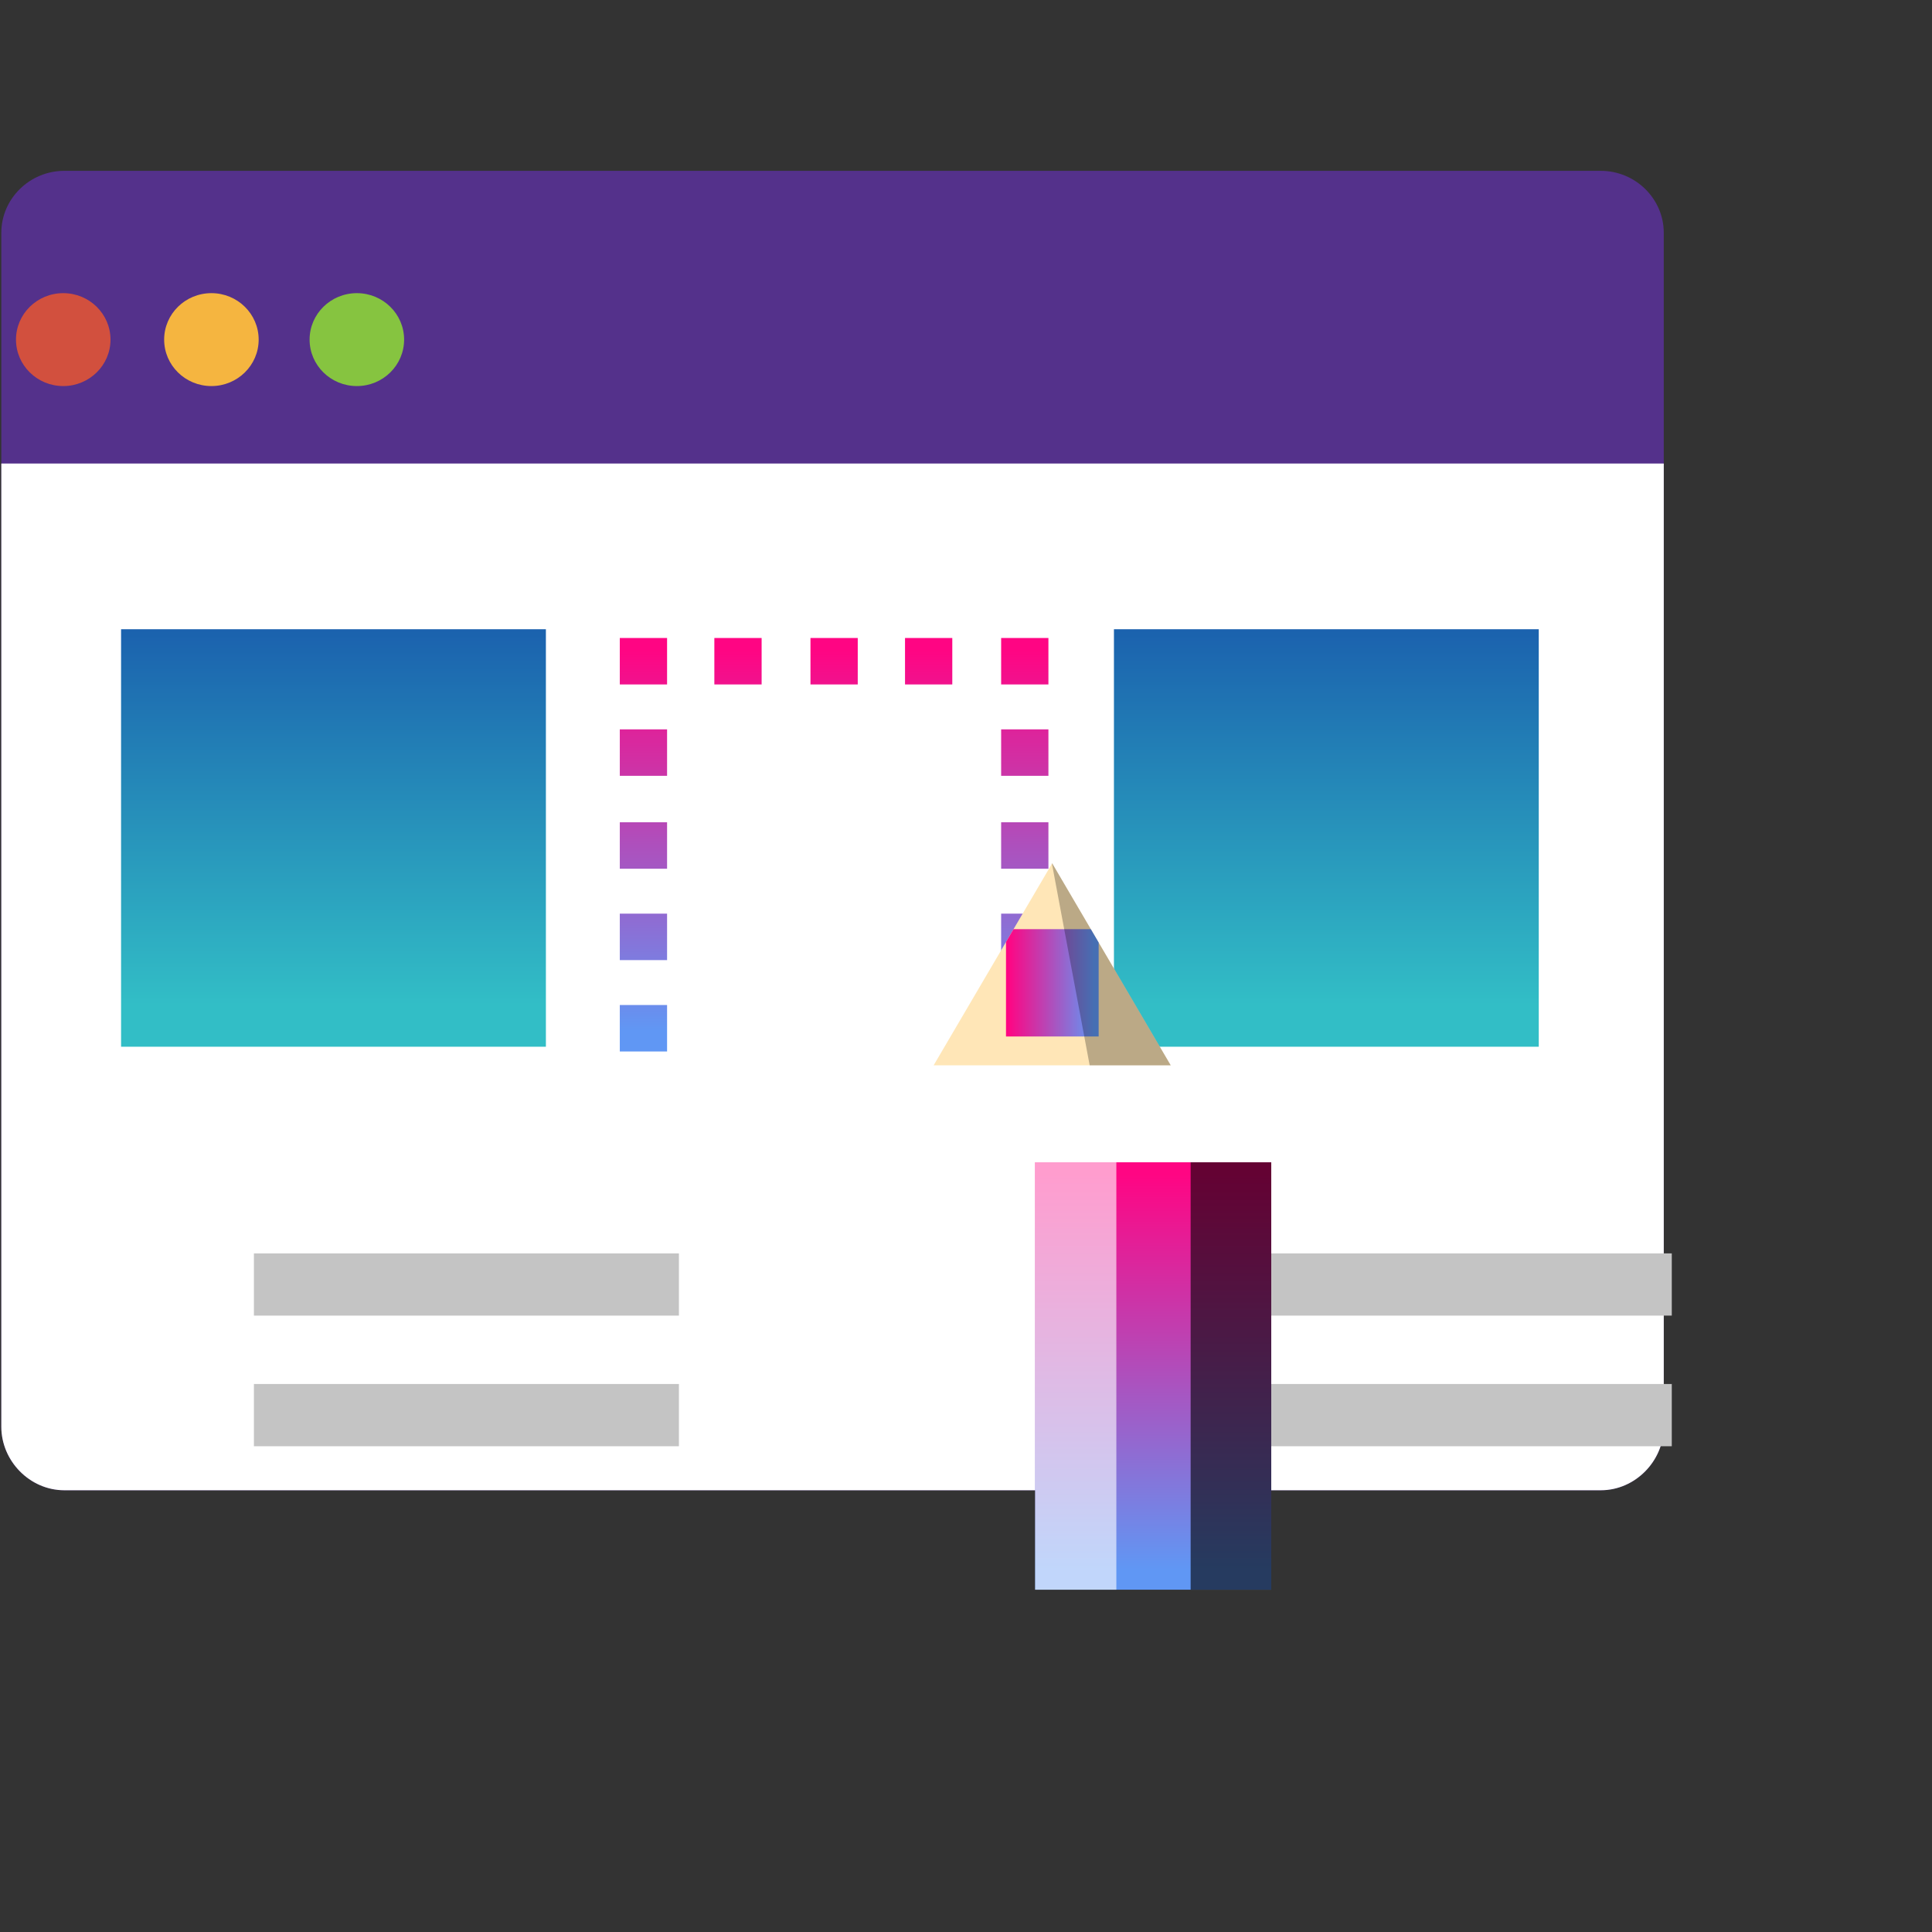 <svg viewBox="0 0 64 64" xmlns="http://www.w3.org/2000/svg" fill-rule="evenodd" clip-rule="evenodd" stroke-linejoin="round" stroke-miterlimit="1.414"><rect x="0" y="0" width="64" height="64" fill="#333333" stroke="none"/><g transform="matrix(.522 0 0 .513 -11656.373 -5785.136)"><path d="M22435.8 11292.1c0-2.2-1.8-4-4-4h-97.5c-2.2 0-4 1.8-4 4v77.1c0 2.2 1.8 4.1 4 4.1h97.5c2.2 0 4-1.9 4-4.1v-77.1z" fill="#54318b"/><clipPath id="a"><path d="M22435.8 11292.1c0-2.2-1.8-4-4-4h-97.5c-2.2 0-4 1.8-4 4v77.1c0 2.2 1.8 4.1 4 4.1h97.5c2.2 0 4-1.9 4-4.1v-77.1z"/></clipPath><g clip-path="url(#a)"><path fill="#fff" d="M22326 11307h111.466v67.7H22326z"/></g></g><path fill="#c4c4c4" d="M8.411 41.52H22.49v2.061H8.411zm0 4.327H22.49v2.062H8.411z"/><path fill="url(#b)" d="M22337.9 11317.7h26.959v26.959h-26.959z" transform="matrix(.522 0 0 .513 -11623.483 -5785.136)"/><path fill="url(#c)" d="M22337.9 11317.7h26.959v26.959h-26.959z" transform="matrix(.522 0 0 .513 -11656.373 -5785.136)"/><path fill="#c4c4c4" d="M41.301 41.52H55.38v2.061H41.301zm0 4.327H55.38v2.062H41.301z"/><circle cx="22339.4" cy="11297.5" r="2.937" fill="#d2503e" transform="matrix(.533 0 0 .524 -11904.805 -5908.64)"/><circle cx="22339.4" cy="11297.5" r="2.937" fill="#f5b540" transform="matrix(.533 0 0 .524 -11899.897 -5908.64)"/><circle cx="22339.4" cy="11297.5" r="2.937" fill="#86c440" transform="matrix(.533 0 0 .524 -11895.079 -5908.64)"/><path d="M22877.4 10978.8h3v3h-3v-3zm24.2 0h3v3h-3v-3zm-24.2-5.9h3v3h-3v-3zm24.2 0h3v3h-3v-3zm-24.2-5.9h3v3h-3v-3zm24.2 0h3v3h-3v-3zm-24.2-6h3v3h-3v-3zm24.2 0h3v3h-3v-3zm-24.2-5.9h3v3h-3v-3zm24.2 0h3v3h-3v-3zm-6.1 0h3v3h-3v-3zm-6 0h3v3h-3v-3zm-3.1 0v3h-3v-3h3z" fill="url(#d)" transform="matrix(.522 0 0 .513 -11921.471 -5598.832)"/><g transform="matrix(.512 0 0 .503 -11762.241 -5485.293)"><path fill="url(#e)" d="M23040.1 10981.7h15.277v28.149h-15.277z"/><clipPath id="f"><path d="M23040.1 10981.7h15.277v28.149h-15.277z"/></clipPath><g clip-path="url(#f)" fill-opacity=".608"><path fill="#fff" d="M23030.078 10981.7h15.277v28.149h-15.277z"/><path d="M23050.161 10981.7h15.277v28.149h-15.277z"/></g></g><g transform="matrix(.51 0 0 .587 -11719.472 -6411.32)"><path d="M23047.7 10970.9l7.7 11.4h-15.4l7.7-11.4z" fill="#ffe6b7"/><clipPath id="g"><path d="M23047.7 10970.9l7.7 11.4h-15.4l7.7-11.4z"/></clipPath><g clip-path="url(#g)"><path fill="url(#h)" d="M23042.4 10967.2h9.164v6.018h-9.164z" transform="matrix(0 -.661 1 0 12077.5 26211.7)"/><path d="M23047.548 10970.285l2.6 12.076 8.6.514-3.3-8.65-7.9-3.94z" fill-opacity=".267"/></g></g><path fill="none" d="M-.037.082h64v64h-64z"/><defs><linearGradient id="b" x2="1" gradientUnits="userSpaceOnUse" gradientTransform="matrix(0 -24.237 12.314 0 22351.5 11342)"><stop offset="0%" stop-color="#32bec6"/><stop offset="100%" stop-color="#1b62ae"/></linearGradient><linearGradient id="c" x2="1" gradientUnits="userSpaceOnUse" gradientTransform="matrix(0 -24.237 12.314 0 22351.5 11342)"><stop offset="0%" stop-color="#32bec6"/><stop offset="100%" stop-color="#1b62ae"/></linearGradient><linearGradient id="d" x2="1" gradientUnits="userSpaceOnUse" gradientTransform="matrix(0 -24.599 12.731 0 22890.8 10980.5)"><stop offset="0%" stop-color="#6097f4"/><stop offset="100%" stop-color="#ff0583"/></linearGradient><linearGradient id="e" x2="1" gradientUnits="userSpaceOnUse" gradientTransform="matrix(0 -25.965 7.159 0 23047.6 11008.5)"><stop offset="0%" stop-color="#6097f4"/><stop offset="100%" stop-color="#ff0583"/></linearGradient><linearGradient id="h" x2="1" gradientUnits="userSpaceOnUse" gradientTransform="matrix(0 -5.551 4.295 0 23047 10972.9)"><stop offset="0%" stop-color="#6097f4"/><stop offset="100%" stop-color="#ff0583"/></linearGradient></defs></svg>